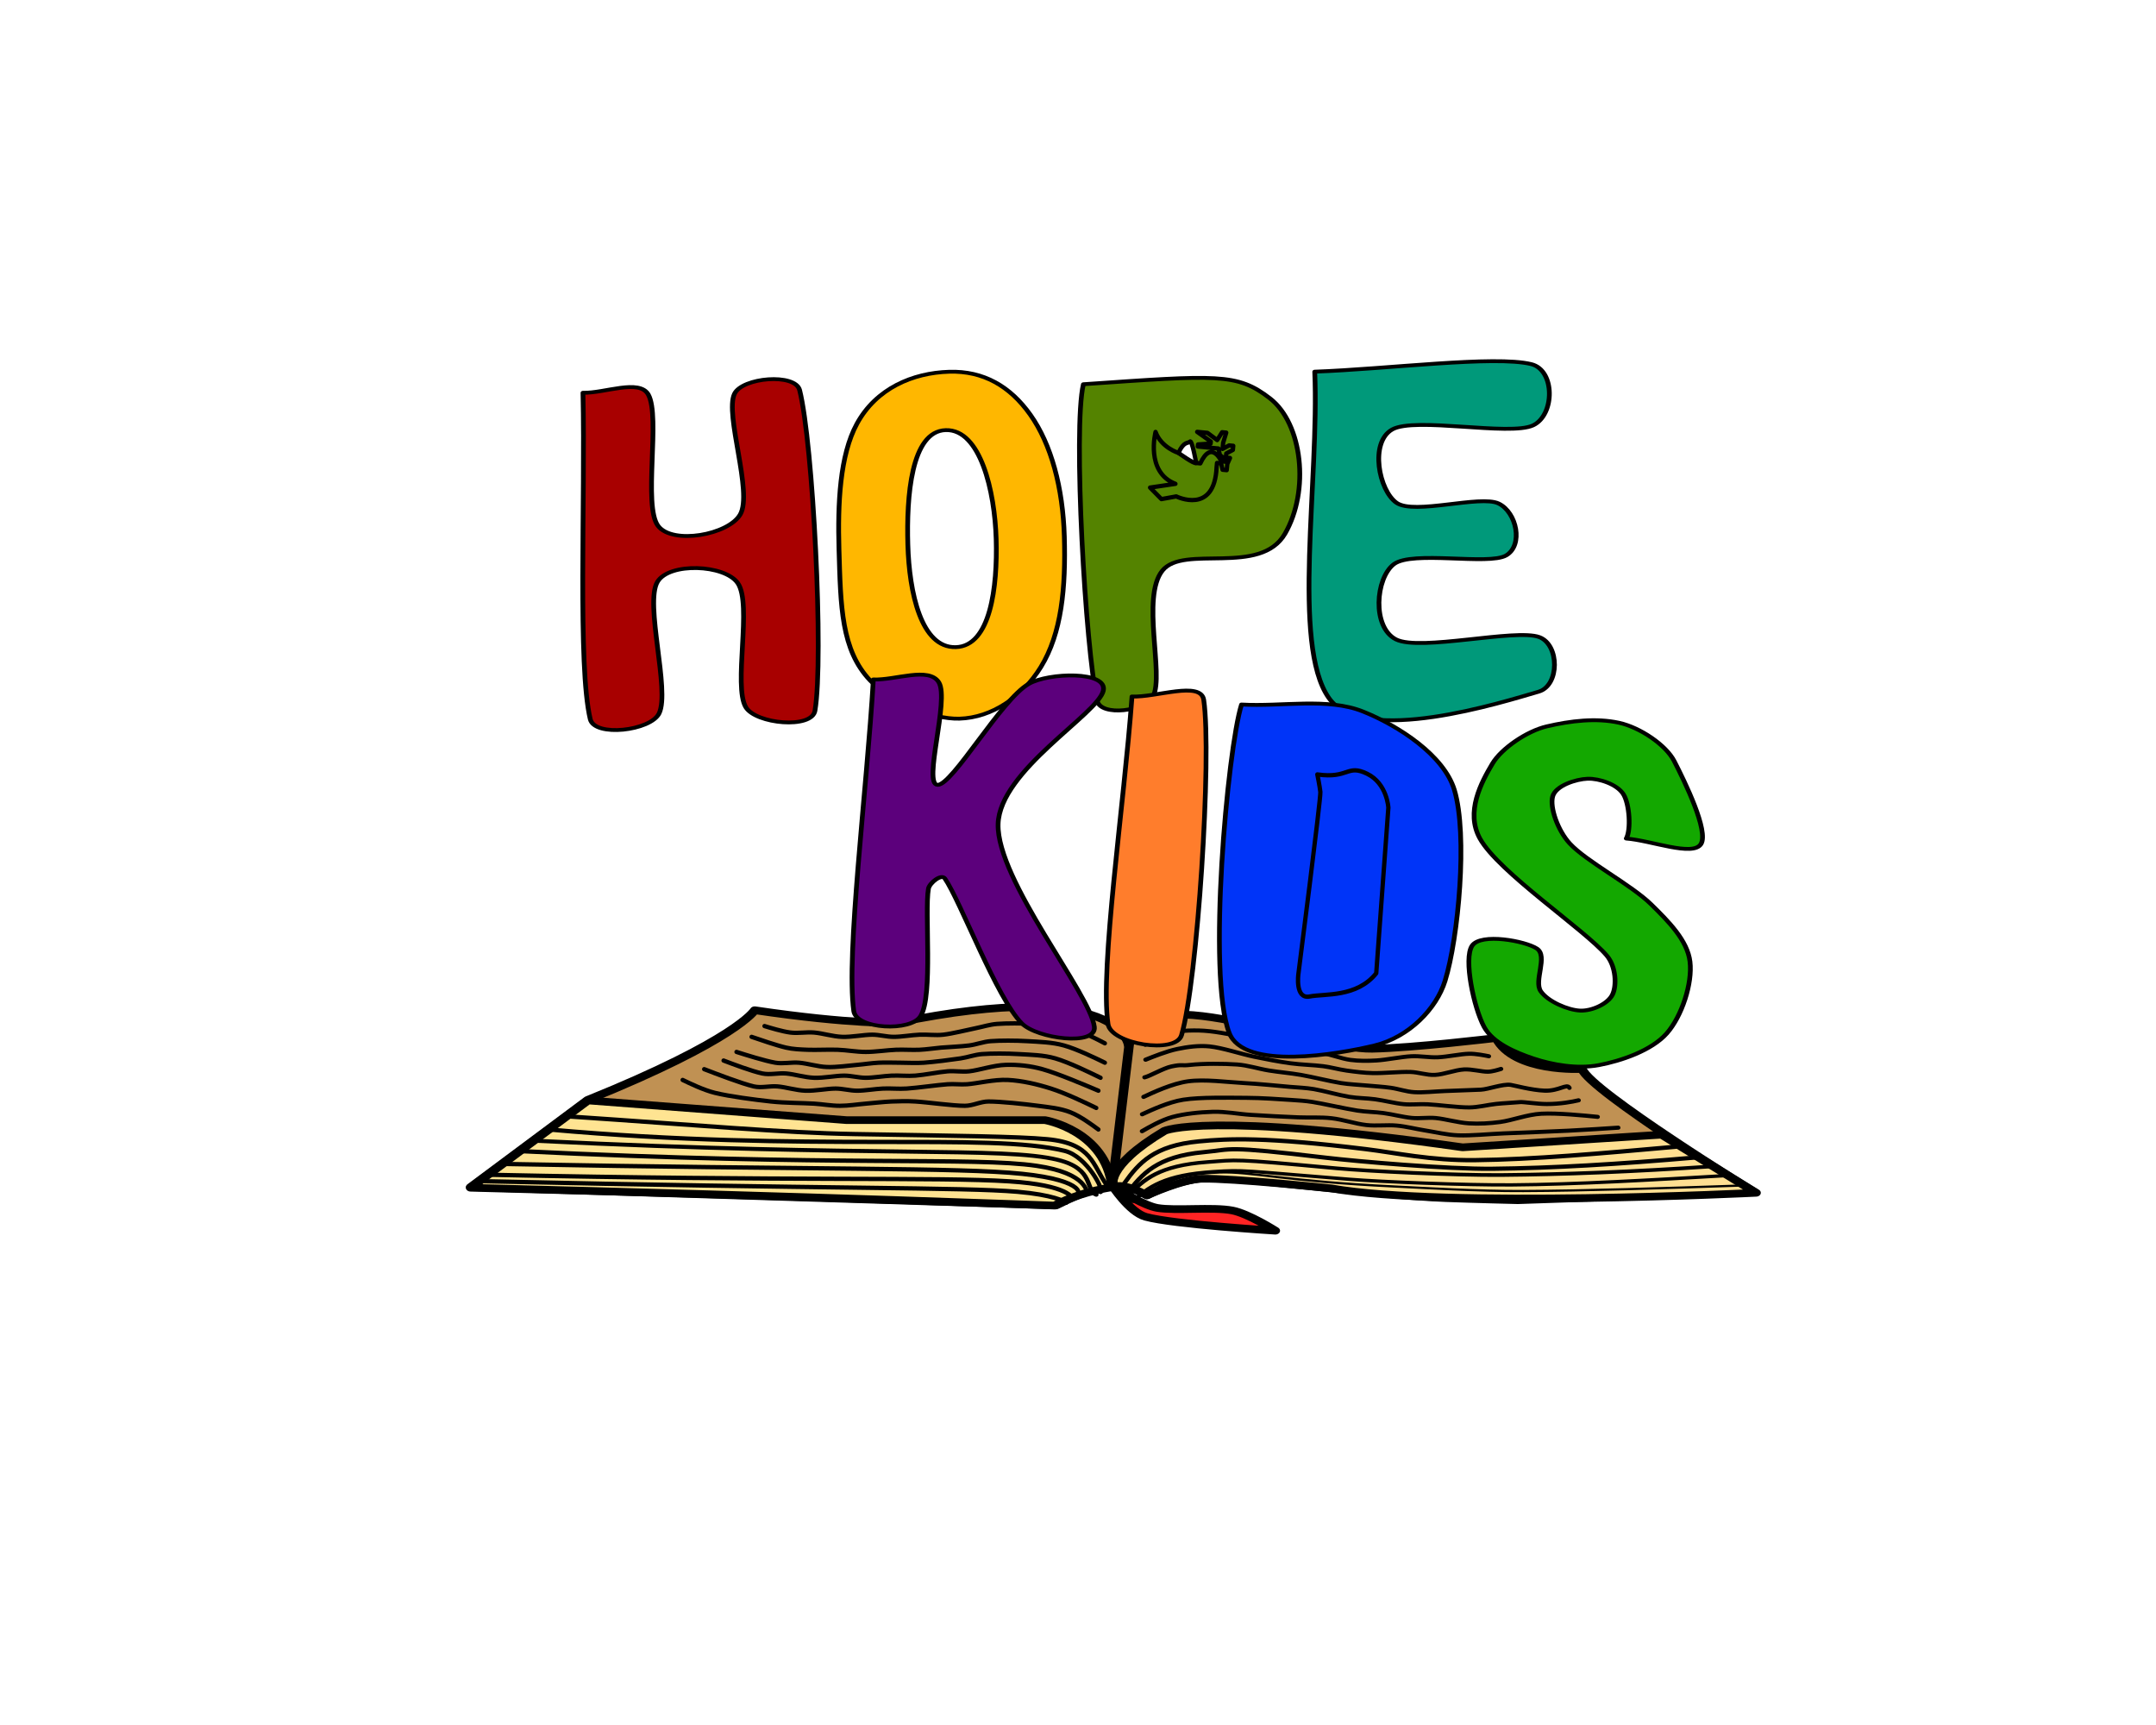 <?xml version="1.0" encoding="UTF-8" standalone="no"?>
<!DOCTYPE svg PUBLIC "-//W3C//DTD SVG 1.1//EN" "http://www.w3.org/Graphics/SVG/1.1/DTD/svg11.dtd">
<svg width="100%" height="100%" viewBox="0 0 1000 800" version="1.1" xmlns="http://www.w3.org/2000/svg" xmlns:xlink="http://www.w3.org/1999/xlink" xml:space="preserve" xmlns:serif="http://www.serif.com/" style="fill-rule:evenodd;clip-rule:evenodd;stroke-linecap:round;stroke-linejoin:round;stroke-miterlimit:1.5;">
    <g id="Bible" transform="matrix(0.362,0,0,0.293,-103.886,171.404)">
        <path id="Bible-Outline" serif:id="Bible Outline" d="M1254,1014C1254,1014 1230.72,1060.86 1040,1156L890,1294L1640,1323C1683.04,1296.56 1720.16,1279.17 1757,1307C1757,1307 1799.51,1278.61 1841.23,1279.44C1895.97,1280.53 2051.64,1307.26 2139.85,1311.44C2171.31,1312.93 2231.75,1314.74 2231.75,1314.74L2535,1302C2535,1302 2325.13,1142.13 2314,1107C2314,1107 2227.03,1113.29 2204,1058C2204,1058 2098.29,1073.76 2045,1075C1966.5,1076.83 1744.34,956.192 1733,1069C1733,1069 1722.3,961.299 1436,1034C1436,1034 1378.52,1036.85 1254,1014" style="fill:rgb(168,105,20);fill-opacity:0.73;stroke:black;stroke-width:12.14px;"/>
        <path id="Right-Pages" serif:id="Right Pages" d="M2416,1211L2537,1303C2537,1303 2137.23,1327.42 1993,1296C1993,1296 1865.95,1279.6 1826.5,1280.77C1802.14,1281.49 1756.25,1306.99 1756.25,1306.99C1756.25,1306.99 1727.44,1286.04 1713,1294C1713,1294 1700.57,1262.86 1779,1205C1779,1205 1831.94,1173.31 2161,1231L2416,1211Z" style="fill:rgb(255,223,146);stroke:black;stroke-width:12.14px;"/>
        <path id="Left-Pages" serif:id="Left Pages" d="M1040.32,1156.82L1372,1188L1626,1188C1626,1188 1703.67,1204.43 1712,1294C1681.75,1300.25 1656.27,1310.89 1638.19,1323.23C1638.19,1323.23 1339.98,1309.09 890,1295L1040.32,1156.82Z" style="fill:rgb(255,228,146);stroke:black;stroke-width:12.14px;"/>
        <g id="Ribbon" transform="matrix(1,0,0,1,45,-29)">
            <path d="M1667,1320C1667,1320 1689.22,1362.84 1710,1370C1744.83,1382 1876,1392 1876,1392C1876,1392 1841.63,1364.92 1821,1360C1795.83,1354 1748.33,1360.83 1725,1356C1708.48,1352.58 1681,1331 1681,1331L1667,1320" style="fill:rgb(255,36,36);stroke:black;stroke-width:12.14px;"/>
        </g>
        <path id="Separator" d="M1734,1066L1712,1293" style="fill:none;stroke:black;stroke-width:12.14px;"/>
        <g id="Left-Pages1" serif:id="Left Pages" transform="matrix(2.76,0,0,3.411,35.567,-888.126)">
            <path d="M589,645C589,645 587.633,638.85 559.605,637.049C527.323,634.974 459.671,637.037 318,634" style="fill:none;stroke:black;stroke-width:2px;"/>
            <path d="M589,644C593.763,644.036 595.602,636.656 565.618,633.571C535.954,630.519 470.251,631.777 326,629" style="fill:none;stroke:black;stroke-width:2px;"/>
            <path d="M596,643C595.538,642.231 596.11,633.35 572.4,629.865C543.043,625.551 480.994,630.309 332,623" style="fill:none;stroke:black;stroke-width:2px;"/>
            <g transform="matrix(0.996,0,0,0.885,5.339,65.885)">
                <path d="M597.069,652.391C591.736,650.16 596.534,638.902 579.187,634.133C553.472,627.063 495.543,632.914 336.016,624.13" style="fill:none;stroke:black;stroke-width:2.12px;"/>
            </g>
            <g transform="matrix(1,0,0,1,14,-10)">
                <path d="M588,652C589.92,651.697 581.868,635.513 571.319,632.909C536.093,624.214 452.729,633.84 332,623" style="fill:none;stroke:black;stroke-width:2px;"/>
            </g>
            <g transform="matrix(1,0,0,1,19,-15)">
                <path d="M586,654C579.236,644.525 579.249,634.494 558.318,632.507C544.662,631.21 516.11,630.932 468.742,630.116C435.81,629.549 395.889,625.934 337,622" style="fill:none;stroke:black;stroke-width:2px;"/>
            </g>
            <g transform="matrix(1,0,0,1,4,0)">
                <path d="M582,647C581.601,646.335 575.631,643.287 559.507,641.905C533.867,639.709 472.91,640.672 312,637" style="fill:none;stroke:black;stroke-width:2px;"/>
            </g>
        </g>
        <g id="Right-Pages1" serif:id="Right Pages" transform="matrix(2.76,0,0,3.411,35.567,-888.126)">
            <g transform="matrix(-1,0,0,1,1207,-3)">
                <path d="M594,641C587.236,631.525 580.249,623.494 559.318,621.507C545.662,620.21 528.766,619.354 481.742,625.116C468.064,626.792 451.567,630.443 431.349,630.223C404.245,629.927 372.248,627.063 338,624" style="fill:none;stroke:black;stroke-width:2px;"/>
            </g>
            <g transform="matrix(-1.031,0,0,1,1226.56,2)">
                <path d="M594,641C587.236,631.525 580.249,623.494 559.318,621.507C545.662,620.21 551.069,618.354 504.045,624.116C490.367,625.792 449.628,629.443 429.409,629.223C402.305,628.927 372.248,627.063 338,624" style="fill:none;stroke:black;stroke-width:1.97px;"/>
            </g>
            <g transform="matrix(-1.059,0,0,0.804,1243.8,128.421)">
                <path d="M594,641C587.236,631.525 580.249,623.494 559.318,621.507C545.662,620.21 549.548,619.354 502.525,625.116C488.846,626.792 450.623,629.2 430.404,628.979C403.3,628.683 372.248,627.063 338,624" style="fill:none;stroke:black;stroke-width:2.13px;"/>
            </g>
            <g transform="matrix(-1.082,0,0,0.707,1259.73,193.132)">
                <path d="M594,641C587.236,631.525 580.249,623.494 559.318,621.507C545.662,620.21 548.174,620.769 501.15,626.531C487.472,628.207 451.567,630.443 431.349,630.223C404.245,629.927 372.248,627.063 338,624" style="fill:none;stroke:black;stroke-width:2.19px;"/>
            </g>
            <g transform="matrix(-1.07,0,0,0.413,1258.77,378.264)">
                <path d="M594,641C587.236,631.525 583.052,618.652 562.121,616.664C548.465,615.367 533.437,626.618 486.414,632.38C472.735,634.056 450.633,637.707 430.415,637.486C403.31,637.191 369.445,634.327 335.197,631.264" style="fill:none;stroke:black;stroke-width:2.47px;"/>
            </g>
        </g>
        <g id="Left-Writing" serif:id="Left Writing" transform="matrix(2.76,0,0,3.411,35.567,-888.126)">
            <path d="M604,573C600.5,571.167 593.5,567.5 588,566C582.5,564.5 576.667,564.333 571,564C565.343,563.667 558.5,563.667 554,564C550.61,564.251 547.333,565.333 544,566C539.833,566.833 533.333,568.5 529,569C525.358,569.42 521.663,568.841 518,569C514.167,569.167 509.667,570 506,570C502.65,570 499.35,569 496,569C492,569 486.5,570.167 482,570C477.619,569.838 473,568.333 469,568C465.346,567.695 461.636,568.474 458,568C454.167,567.5 448.722,565.833 446,565" style="fill:none;stroke:black;stroke-width:2px;"/>
            <g transform="matrix(1,0,0,1,-3,8)">
                <path d="M607,574C602.667,571.889 594,567.667 588,566C582.502,564.473 576.667,564.333 571,564C565.343,563.667 558.5,563.667 554,564C550.61,564.251 547.371,565.56 544,566C540.167,566.5 534.833,566.667 531,567C527.663,567.29 524.346,567.841 521,568C517.5,568.167 513.664,567.853 510,568C505.833,568.167 500.5,569 496,569C491.654,569 487.343,568.161 483,568C478.5,567.833 473,568.167 469,568C465.653,567.861 462.264,567.753 459,567C454.667,566 446.889,563.333 443,562" style="fill:none;stroke:black;stroke-width:2px;"/>
            </g>
            <g transform="matrix(1,0,0,1,-7,14)">
                <path d="M609,575C604.111,572.611 594.333,567.833 588,566C582.519,564.413 576.667,564.333 571,564C565.343,563.667 558.5,563.667 554,564C550.61,564.251 547.363,565.502 544,566C539.5,566.667 531.667,567.667 527,568C523.343,568.261 519.5,568 516,568C512.667,568 509.329,567.834 506,568C502.667,568.167 499.338,568.722 496,569C492,569.333 486.5,570.167 482,570C477.619,569.838 473,568.333 469,568C465.346,567.695 461.613,568.623 458,568C453.167,567.167 444.389,564.389 440,563" style="fill:none;stroke:black;stroke-width:2px;"/>
            </g>
            <g transform="matrix(1,0,0,1,-13,19)">
                <path d="M440,562C444.389,563.667 453.167,567 458,568C461.591,568.743 465.346,567.695 469,568C473,568.333 477.619,569.838 482,570C486.5,570.167 492,569 496,569C499.35,569 502.65,570 506,570C509.667,570 514.167,569.167 518,569C521.663,568.841 525.344,569.281 529,569C533.333,568.667 539.833,567.333 544,567C547.323,566.734 550.687,567.368 554,567C558.5,566.5 565.333,564.167 571,564C576.667,563.833 582.504,564.466 588,566C595.167,568 607.722,573.333 614,576" style="fill:none;stroke:black;stroke-width:2px;"/>
            </g>
            <g transform="matrix(1,0,0,1,-17,25)">
                <path d="M617,578C612.278,575.722 602.833,571.167 596,569C589.519,566.945 582.5,565.333 576,565C569.64,564.674 561.667,566.667 557,567C554.008,567.214 550.992,566.786 548,567C543.333,567.333 534,568.667 529,569C525.341,569.244 521.663,568.841 518,569C514.167,569.167 509.667,570 506,570C502.65,570 499.35,569 496,569C492,569 486.5,570.167 482,570C477.619,569.838 473,568.333 469,568C465.346,567.695 461.569,568.84 458,568C452.333,566.667 440.778,562.222 435,560" style="fill:none;stroke:black;stroke-width:2px;"/>
            </g>
            <g transform="matrix(1,0,0,1,-13,31)">
                <path d="M614,582C611.222,579.944 605.667,575.833 601,574C596.333,572.167 591.055,571.665 586,571C579.667,570.167 568.667,569 563,569C559.273,569 555.727,571 552,571C546.333,571 534.667,569.333 529,569C525.34,568.785 521.663,568.841 518,569C514.167,569.167 510,569.667 506,570C502,570.333 498,571 494,571C490,571 486.006,570.25 482,570C476.667,569.667 468.636,569.721 462,569C454.333,568.167 442.833,566.667 436,565C430.768,563.724 424.256,560.575 421,559" style="fill:none;stroke:black;stroke-width:2px;"/>
            </g>
        </g>
        <g id="Right-Writing" serif:id="Right Writing">
            <g transform="matrix(-3.044,-0.358,-0.262,3.395,3740.29,-660.485)">
                <path d="M459.326,563.117C461.179,562.905 464.883,562.482 467.63,562.833C471.167,563.285 476.537,565.211 480.545,565.829C484.22,566.394 488.008,565.934 491.677,566.535C495.92,567.231 501.791,569.273 506,570C509.602,570.622 513.278,571.055 516.93,570.896C520.763,570.73 524.938,569.289 529,569C533.469,568.682 538.86,569.54 543.743,568.987C548.795,568.414 554.05,566.325 559.307,565.564C565.212,564.709 573.194,563.658 579.174,563.857C584.597,564.038 591.202,565.25 595.19,566.758C598.314,567.939 601.505,571.25 603.101,572.905" style="fill:none;stroke:black;stroke-width:1.9px;"/>
            </g>
            <g transform="matrix(-3.044,-0.358,-0.262,3.395,3747.33,-632.25)">
                <path d="M456.738,560.435C457.905,560.982 460.237,562.078 462.124,562.307C464.703,562.619 468.897,561.738 472.21,562.311C475.867,562.944 480.362,565.518 484.07,566.104C487.492,566.644 491.004,565.571 494.459,565.824C498.781,566.14 505.577,567.637 510,568C513.654,568.3 517.5,568.167 521,568C524.346,567.841 527.652,567.128 531,567C534.969,566.848 540.214,567.301 544.813,567.09C549.681,566.867 555.091,566.287 560.206,565.659C565.947,564.954 573.864,562.892 579.26,562.862C583.785,562.836 588.3,564.01 592.579,565.478C596.932,566.971 602.56,570.203 605.374,571.82" style="fill:none;stroke:black;stroke-width:1.9px;"/>
            </g>
            <g transform="matrix(-3.044,-0.358,-0.262,3.395,3757.93,-610.447)">
                <path d="M431.465,560.18C432.605,558.093 435.663,562.185 441.697,562.565C447.233,562.913 454.685,561.446 456.105,561.376C459.394,561.214 465.403,564.478 468.358,564.919C473.977,565.758 478.548,566.428 483.155,567.108C487.437,567.74 492.193,568.851 496,569C499.347,569.131 502.667,568.167 506,568C509.329,567.834 512.667,568 516,568C519.5,568 523.343,568.261 527,568C531.667,567.667 538.915,566.438 544,566C548.491,565.613 553.014,565.707 557.51,565.374C562.01,565.041 566.482,563.876 571,564C576.531,564.152 585.139,564.989 590.696,566.284C594.54,567.18 593.609,566.191 598.283,567.787C601.526,568.896 606.961,573.242 609.086,574.004" style="fill:none;stroke:black;stroke-width:1.9px;"/>
            </g>
            <g transform="matrix(-3.044,-0.358,-0.262,3.395,3774.88,-591.323)">
                <path d="M433.142,560.525C435.724,561.478 440.479,563.037 446.258,563.64C450.41,564.074 456.001,563.625 457.443,563.923C461.034,564.666 464.085,565.085 467.374,565.82C470.881,566.603 474.692,568.204 478.49,568.626C483.262,569.156 491.415,568.771 496,569C499.346,569.167 502.65,570 506,570C509.667,570 514.167,569.167 518,569C521.663,568.841 525.344,569.281 529,569C533.333,568.667 539.833,567.333 544,567C547.323,566.734 550.667,566.969 554,567C558.907,567.045 566.966,566.978 573.44,567.271C580.576,567.594 589.935,567.136 596.817,568.938C603.302,570.637 610.919,575.603 614.728,578.086" style="fill:none;stroke:black;stroke-width:1.9px;"/>
            </g>
            <g transform="matrix(-3.044,-0.358,-0.262,3.395,3785.49,-569.52)">
                <path d="M618.626,580.18C615.11,577.903 608.077,573.348 602.12,571.654C594.973,569.622 583.263,568.762 575.743,567.987C569.52,567.345 561.624,567.164 557,567C554.002,566.893 550.992,566.786 548,567C543.333,567.333 534,568.667 529,569C525.341,569.244 521.663,568.841 518,569C514.167,569.167 509.667,570 506,570C502.65,570 499.35,569 496,569C492,569 486.5,570.167 482,570C477.619,569.838 473.247,569.087 469,568C464.023,566.727 457.985,563.324 452.136,562.359C445.393,561.247 434.156,561.301 428.538,561.328" style="fill:none;stroke:black;stroke-width:1.9px;"/>
            </g>
            <g transform="matrix(-3.044,-0.358,-0.262,3.395,3771.75,-550.58)">
                <path d="M415.522,559.427C420.106,560.25 429.275,561.896 436.171,563.009C444.096,564.288 455.432,565.939 463.07,567.104C469.38,568.066 476.517,569.651 482,570C486.654,570.296 491.641,569.499 495.969,569.198C499.973,568.921 503.955,568.185 507.969,568.198C512.09,568.213 516.439,569.366 520.696,569.284C525.279,569.197 530.666,567.765 535.462,567.672C540.146,567.581 544.799,568.45 549.475,568.725C555.113,569.057 563.339,569.466 569.291,569.663C574.588,569.839 579.936,569.196 585.187,569.91C590.621,570.648 597.097,572.08 601.899,574.095C606.342,575.959 611.447,579.986 614,582" style="fill:none;stroke:black;stroke-width:1.9px;"/>
            </g>
        </g>
    </g>
    <g id="Hope" transform="matrix(0.96,-0.028,0.028,0.96,151.882,-142.369)">
        <g id="E" transform="matrix(0.362,0,0,0.293,-11.886,281.404)">
            <path d="M1323,205C1325,384.333 1281.33,653.333 1329,743C1372.81,825.412 1561.83,758 1609,743C1637.61,733.903 1638.9,666.309 1612,653C1580.67,637.5 1452.83,671.167 1421,650C1389.17,628.833 1396,548.167 1421,526C1446,503.833 1547.33,532.833 1571,517C1594.67,501.167 1587,446.333 1563,431C1539,415.667 1450.17,446.167 1427,425C1403.83,403.833 1393.17,324.167 1424,304C1454.83,283.833 1580.67,320.833 1612,304C1641.66,288.067 1643.85,213.91 1612,203C1563.83,186.5 1419.33,204.333 1323,205" style="fill:rgb(0,153,122);stroke:black;stroke-width:6.32px;"/>
        </g>
        <g id="P" transform="matrix(0.362,0,0,0.293,9.114,280.404)">
            <clipPath id="_clip1">
                <path d="M3442.36,-289.357L-451.046,-903.799L-832.921,2790.53L3060.48,3404.97L3442.36,-289.357ZM1051.12,303.299C1051.86,300.948 1052.4,299.625 1052.4,299.625C1051.34,300.212 1050.94,301.501 1051.12,303.299C1047.06,316.049 1036.93,359.059 1074.13,385.572L1037.49,390.104L1054.9,410.045L1074.77,406.303C1074.77,406.303 1125.15,434.408 1129.3,363.334L1130,356.568L1136.98,352.784L1136.89,345.273C1136.4,344.954 1135.91,344.604 1135.41,344.223C1131.16,340.97 1126.75,334.619 1123.88,334.974C1117.78,335.729 1108.14,342.946 1108.09,353.112C1108.07,357.847 1088.34,347.596 1074.08,335.675C1061.09,324.812 1051.79,310.253 1051.12,303.299ZM1136.98,352.784L1137.16,368.014L1140.95,358.297L1147.83,345.629L1142.35,344.764L1139.96,340.949L1152.31,329.145L1149.92,325.33L1144.1,327.849L1137.92,333.751L1138.62,326.985L1136.23,323.17L1139.32,320.219L1142.76,313.884L1143.46,307.118L1141.07,303.303L1134.54,312.588L1131.11,318.922L1126.33,311.292L1116.08,302.797L1105.13,301.069L1104.78,304.452L1112.64,309.131L1122.89,317.626L1125.28,321.441L1111.24,322.664L1105.77,321.8L1110.89,326.047L1132.8,329.504L1136.87,343.9L1136.89,345.273C1141.11,348.041 1144.74,348.58 1144.74,348.58L1136.98,352.784ZM1079.38,334.826C1079.38,334.826 1089.09,314.18 1095.16,316.688C1095.16,316.688 1100.15,335.332 1102.62,352.247L1079.38,334.826Z"/>
            </clipPath>
            <g clip-path="url(#_clip1)">
                <path d="M956,218C940.167,290.167 948.5,653.833 962,740C966.205,766.839 1026.14,759.902 1037,735C1052.33,699.833 1024.67,571.833 1054,529C1083.33,486.167 1184.3,543.253 1219,474C1253.7,404.747 1246.83,293.333 1204,250C1161.17,206.667 1135.16,209.241 956,218Z" style="fill:rgb(84,131,0);stroke:black;stroke-width:6.32px;"/>
            </g>
        </g>
        <g id="Dove-Outline" serif:id="Dove Outline" transform="matrix(0.992,0.127,-0.127,0.992,-137.243,39.761)">
            <path id="Dove-Outline1" serif:id="Dove Outline" d="M564,259C564,259 560.862,278.825 576,283L564,286L570,291L577,289C577,289 596.318,296.348 595,273L595,271L597,271L598,274L600,274L600,271L601,268L599,268L599,266L602,264L602,262L600,262L597,264L597,261L598,256L596,256L594,260L589,257L584,257L591,261L591,262L585,263L585,264L595,264L596,267L599,269L599,270L597,270C597,270 591.22,259.832 587,272L585,272C585,272 581.833,260.871 581,262C580.167,263.129 578.096,261.907 576,268C576,268 567.455,266.281 564,259Z" style="fill:none;stroke:black;stroke-width:2.08px;"/>
            <path id="Wing-Outline" serif:id="Wing Outline" d="M576,268C576,268 584.203,272.797 585,272" style="fill:none;stroke:black;stroke-width:2.08px;"/>
        </g>
        <g transform="matrix(0.362,0,0,0.293,16.593,275.126)">
            <path d="M757,209C802.518,209 837.494,235.714 863.345,283.625C890.155,333.31 904,405.641 904,486C904,570.131 896.729,645.383 867.492,700.123C841.874,748.087 800.302,781 757,781C719.828,781 664.71,748.564 639.568,713.908C601.994,662.117 603,590.567 603,496C603,421.479 607.658,341.354 631.835,290.195C658.868,232.991 708.053,209 757,209ZM750,305C796.361,305 813,408.076 813,487C813,565.924 801.361,663 755,663C708.639,663 695,570.924 695,492C695,413.076 703.639,305 750,305Z" style="fill:rgb(255,183,0);stroke:black;stroke-width:6.32px;"/>
        </g>
        <g id="H" transform="matrix(0.362,0,0,0.293,37.114,280.404)">
            <path d="M211,208C210,387.333 193.167,657.333 208,746C213.071,776.311 287.955,768.273 300,740C315.833,702.833 284.667,558.167 303,523C319.514,491.323 393.135,497.509 410,529C428.833,564.167 399.667,698.333 416,734C428.829,762.015 503.086,773.419 508,743C522,656.333 515.833,301.667 500,214C494.843,185.445 424.142,190.207 413,217C399,250.667 433.833,380.333 416,416C399.45,449.099 324.666,462.954 306,431C286.333,397.333 313.833,251.167 298,214C286.607,187.257 240,210 211,208" style="fill:rgb(168,0,0);stroke:black;stroke-width:6.32px;"/>
        </g>
    </g>
    <g id="Kids" transform="matrix(0.997,0.073,-0.073,0.997,-346.876,-83.855)">
        <g id="S" transform="matrix(0.362,0,0,0.293,9.114,278.404)">
            <path d="M3105,385C3137,385 3192,406.333 3201,385C3210,363.667 3174.5,288.333 3159,257C3146.81,232.362 3112.06,207.837 3085,203C3055.17,197.667 3022.83,205.5 2993,217C2967.93,226.664 2937.09,257.1 2927,282C2914.5,312.833 2896.72,361.804 2918,402C2945,453 3060.33,533.5 3091,572C3103.87,588.161 3106.83,618 3102,633C3097.17,648 3077.33,661.5 3062,662C3046.67,662.5 3020.17,651.5 3010,636C2999.83,620.5 3016.33,579.667 3001,569C2985.67,558.333 2928,550.333 2918,572C2908,593.667 2926.17,670.5 2941,699C2953.21,722.454 2982,735.167 3007,743C3032,750.833 3064.37,754.717 3091,746C3119,736.833 3157.18,716.984 3175,688C3192.83,659 3203.33,605.667 3198,572C3192.68,538.391 3166.49,510.624 3143,486C3115.5,457.167 3055.67,425.5 3033,399C3016.41,379.609 3004.17,344.333 3007,327C3009.83,309.667 3035,297 3050,295C3065,293 3088.12,300.472 3097,315C3106.17,330 3110.43,371.03 3105,385" style="fill:rgb(19,168,0);stroke:black;stroke-width:6.07px;"/>
        </g>
        <g id="D" transform="matrix(0.362,0,0,0.293,23.114,280.404)">
            <clipPath id="_clip2">
                <path d="M3461,-73L-50,-73L-50,1605L3461,1605L3461,-73ZM2662.27,311.328C2678.61,384.995 2646.67,595.667 2660,653C2666.1,679.218 2724,651.667 2740,642C2753.84,633.639 2757.52,621.162 2758,605C2759.5,554.333 2760.33,398.5 2755,348C2753.1,329.974 2741.5,308.667 2726,302C2710.5,295.333 2684.27,312.661 2662.27,311.328Z"/>
            </clipPath>
            <g clip-path="url(#_clip2)">
                <path d="M2562,211C2614,210 2671.33,189.667 2718,208C2764.67,226.333 2825.32,267.624 2842,321C2863.67,390.333 2861,555.167 2848,624C2839.44,669.334 2806.91,717.057 2764,734C2718.83,751.833 2599.46,789.154 2577,731C2543.33,643.833 2548.17,283.167 2562,211" style="fill:rgb(0,52,248);stroke:black;stroke-width:6.07px;"/>
            </g>
        </g>
        <path d="M988,372C988,372 989.504,377.322 990,380C990.496,382.678 986,465 986,465C986,465 985.197,476.873 992,475C998.803,473.127 1013.82,473.947 1022,462L1022,385C1022,385 1020.66,373.858 1011,370C1001.34,366.142 1002.73,373.012 988,372" style="fill:none;stroke:black;stroke-width:2px;"/>
        <g id="I" transform="matrix(0.362,0,0,0.293,43.114,280.404)">
            <path d="M2366,211C2366,384.333 2350.17,642.833 2366,731C2371.62,762.308 2455.49,771.327 2461,740C2476.33,652.833 2473.83,296.167 2458,208C2452.58,177.8 2396.67,210 2366,211" style="fill:rgb(255,125,44);stroke:black;stroke-width:6.07px;"/>
        </g>
        <g id="K" transform="matrix(0.362,0,0,0.293,65.115,280.404)">
            <path d="M1973,214C1975,389.333 1963.67,652.333 1979,740C1983.94,768.238 2053.99,766.469 2065,740C2079,706.333 2060,574.667 2063,538C2063.73,529.061 2078.09,512.492 2083,520C2105,553.667 2160.83,703.833 2195,740C2216.3,762.546 2292.81,767.641 2288,737C2279.83,685 2149.33,516.667 2146,428C2142.82,343.33 2263.67,242.5 2268,205C2271.67,173.205 2196.66,182.593 2172,203C2138.17,231 2084.17,371.667 2065,373C2045.83,374.333 2072.33,237.5 2057,211C2042.97,186.749 2001,213 1973,214" style="fill:rgb(92,0,124);stroke:black;stroke-width:6.07px;"/>
        </g>
    </g>
</svg>
